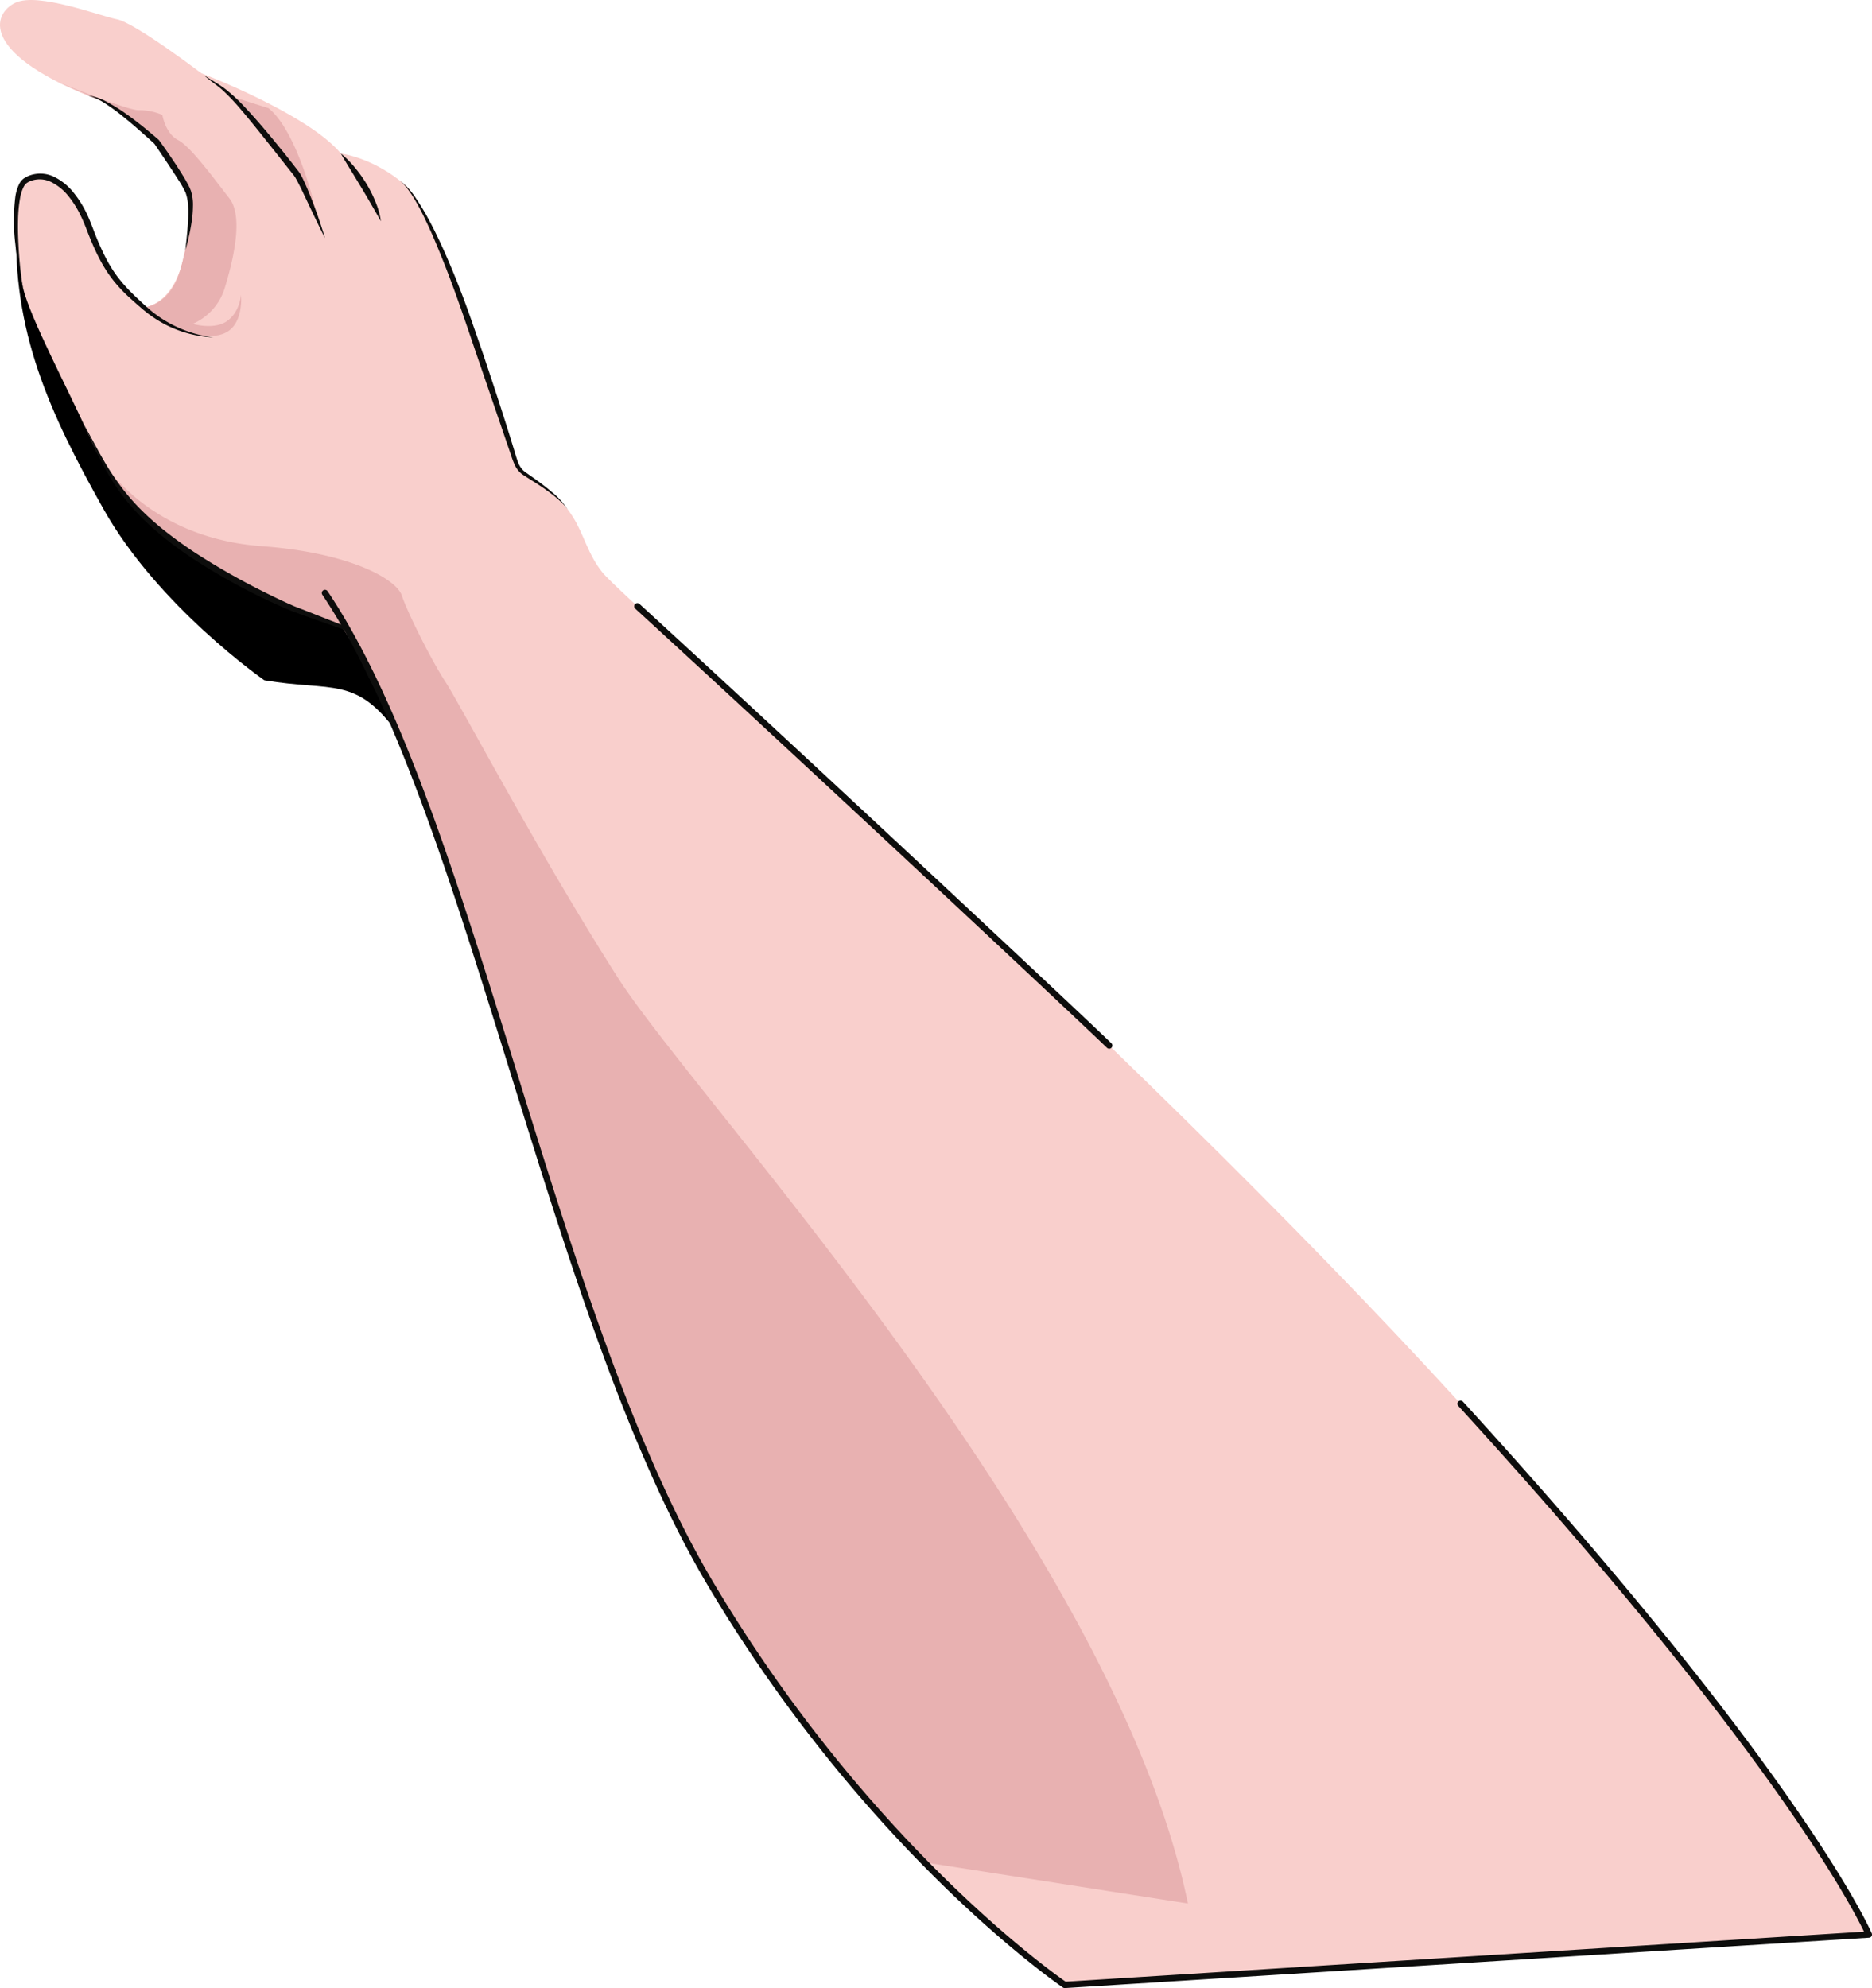 <svg xmlns="http://www.w3.org/2000/svg" width="591.316" height="628.003" viewBox="0 0 591.316 628.003">
  <g id="Group_2448" data-name="Group 2448" transform="translate(-1189.552 -581.816)">
    <path id="Path_4193" data-name="Path 4193" d="M1194.735,651.705c-1.344,34.762,10.359,60.353,27.561,91.006s50.738,53.986,50.738,53.986c21.487,3.65,28.907-1.5,42.027,16.629l-22.849-56.059Z"/>
    <g id="Group_2448-2" data-name="Group 2448">
      <path id="Path_4194" data-name="Path 4194" d="M1230.288,601.765c7.992-2.775,17.944.1,22.844,3.181,0,0,33.6,12.767,44.115,25.373,0,0,10.286,1.175,20.6,10.2,6.316,5.527,19.13,40.085,24.631,56.124,6.882,20.066,9.814,31.06,9.814,31.06l-26.138,58.554-41.324-31.391-58.668-75.937c18.881,3.347,20.293-12.187,21.947-18.069s2.612-16.932.064-20.189-5.168-10.552-9.638-13.115" fill="#f9cfcc"/>
      <path id="Path_4195" data-name="Path 4195" d="M1274.362,615.984c8.116,6.439,14.274,27.569,15.5,35.721,0,0-5.932-15.432-12.057-23.466a168.219,168.219,0,0,0-13.724-15.506Z" fill="#e8b1b1"/>
      <path id="Path_4196" data-name="Path 4196" d="M1297.247,630.319a31.886,31.886,0,0,1,4.448,4.484,42.219,42.219,0,0,1,3.658,5.147,40.433,40.433,0,0,1,2.82,5.658,24.477,24.477,0,0,1,1.694,6.1c-2.083-3.667-4.111-7.2-6.228-10.725-1.077-1.747-2.112-3.523-3.208-5.272C1299.36,633.939,1298.249,632.192,1297.247,630.319Z" fill="#0d0d0c"/>
      <path id="Path_4197" data-name="Path 4197" d="M1253.868,605.484c2.254,1.533,4.663,2.791,6.876,4.467a53.476,53.476,0,0,1,6.048,5.6c3.762,3.978,7.28,8.15,10.71,12.386,1.719,2.115,3.424,4.24,5.085,6.4l1.256,1.611c.206.258.44.639.639.95l.512.939c.619,1.251,1.175,2.508,1.71,3.767a151.336,151.336,0,0,1,5.5,15.426c-2.463-4.875-4.756-9.818-7.091-14.7-.578-1.223-1.191-2.425-1.814-3.6l-.476-.846c-.177-.255-.29-.462-.509-.736l-1.27-1.6-5.06-6.394c-3.393-4.244-6.745-8.521-10.253-12.645a69.589,69.589,0,0,0-5.532-5.9C1258.237,608.781,1255.887,607.327,1253.868,605.484Z" fill="#0d0d0c"/>
    </g>
    <path id="Path_4198" data-name="Path 4198" d="M1253.132,604.946s-20.85-15.868-26.62-17.032-24.893-8.568-32.055-5.249-12.071,16.2,27.15,31.08c0,0,10.412,4.924,15.753,10.667" fill="#f9cfcc"/>
    <g id="Group_2449" data-name="Group 2449">
      <path id="Path_4199" data-name="Path 4199" d="M1289.626,751.341l38.235-9.929-39.945-32.353-7.214-47.25-31.42-18.433s1.466,5.171-1.8,19.995-12.4,15.629-12.4,15.63c-2.726-2.254-4.905-4.139-6.369-5.476-4.664-4.258-8.209-11.863-12.077-22.87s-14.571-15.9-18.918-11.875-3.356,24.022-.921,33.931,13.662,30.76,21.476,48.007,27.643,43.25,83.867,60.436C1302.139,781.154,1296.809,767.611,1289.626,751.341Z" fill="#f9cfcc"/>
      <path id="Path_4200" data-name="Path 4200" d="M1261.283,686.659c-5.28,3.13-16.99.63-26.2-7.66,10.5-2.22,11.679-13.36,13.02-18.14,1.659-5.88,3.807-12.212-1.174-22.374s-19.448-21.672-23.918-24.231l-15.695-6.774s22.8,9.4,26.18,9.143a18.219,18.219,0,0,1,7.347,1.506s.939,5.86,4.98,7.95,11.479,12.39,16.179,18.39.92,20.61-1.57,28.69a18.142,18.142,0,0,1-10.01,10.96s6.76,2.03,10.86-.89,4.4-8.31,4.4-8.31S1266.574,683.529,1261.283,686.659Z" fill="#e8b1b1"/>
      <path id="Path_4201" data-name="Path 4201" d="M1256.953,688.385a36.687,36.687,0,0,1-14.476-3.7,38.122,38.122,0,0,1-6.42-4.015l-1.482-1.192-1.411-1.228c-.939-.824-1.873-1.657-2.8-2.509a45.524,45.524,0,0,1-5.176-5.553,43.654,43.654,0,0,1-4.1-6.416c-1.182-2.238-2.206-4.544-3.154-6.869-.953-2.347-1.762-4.663-2.835-6.835a31.205,31.205,0,0,0-3.8-6.14,16.517,16.517,0,0,0-5.357-4.493,8.161,8.161,0,0,0-6.519-.516,7.988,7.988,0,0,0-.768.33,7.27,7.27,0,0,0-.671.392,3.757,3.757,0,0,0-.936,1.17,12.28,12.28,0,0,0-1.1,3.3,43.136,43.136,0,0,0-.7,7.294c-.067,2.467,0,4.946.12,7.422s.3,4.957.558,7.429q.2,1.852.456,3.7a31.86,31.86,0,0,0,.659,3.67,49.961,49.961,0,0,1-1.639-7.3q-.613-3.695-1.009-7.426a60.8,60.8,0,0,1,.025-15.081,13.765,13.765,0,0,1,1.154-3.793,5.285,5.285,0,0,1,1.363-1.739,8.166,8.166,0,0,1,.925-.576,10.174,10.174,0,0,1,.938-.426,9.989,9.989,0,0,1,7.963.444,18.018,18.018,0,0,1,6.053,4.963,33.059,33.059,0,0,1,4.089,6.5c1.118,2.3,1.94,4.706,2.847,6.976q1.367,3.442,3.019,6.728a41.863,41.863,0,0,0,3.817,6.228,49.548,49.548,0,0,0,4.861,5.489q1.321,1.3,2.686,2.564l1.367,1.267,1.382,1.206a37.726,37.726,0,0,0,6.049,4.165A38.466,38.466,0,0,0,1256.953,688.385Z" fill="#0d0d0c"/>
      <path id="Path_4202" data-name="Path 4202" d="M1352.29,727.7c1.718,5.294,11.646,6.727,18.349,17.6,3.426,5.559,4.609,11.62,9.212,17.342,7.971,9.907,162.691,143.916,271.07,262.6s128.946,167.663,128.946,167.663l-254,15.913s-61.035-41.011-111.963-126.826-70.738-234.39-117.44-303.87l-36.028-66.19,35.415-21.774Z" fill="#f9cfcc"/>
      <path id="Path_4203" data-name="Path 4203" d="M1564.784,1183.1l-83.347-13.022a466.156,466.156,0,0,1-67.535-88.087c-50.541-85.169-70.429-232.172-116.391-302.295-45.873-14.951-66.176-35.872-75.674-52.091,7.166,10.261,22.909,24.729,50.464,26.749,4.3.313,8.284.779,11.966,1.367,2.827.452,5.485.975,7.945,1.547,14.894,3.468,23.034,8.889,24.279,12.694,1.719,5.246,9.306,20.429,13.853,27.389s29.507,54.372,54.455,93.414S1541.559,1070.207,1564.784,1183.1Z" fill="#e8b1b1"/>
      <path id="Path_4204" data-name="Path 4204" d="M1316.023,639a21.892,21.892,0,0,1,4.961,5.544c1.4,2.064,2.686,4.2,3.871,6.391,2.374,4.38,4.459,8.9,6.419,13.47s3.783,9.19,5.5,13.862c1.7,4.669,3.305,9.36,4.923,14.049,3.175,9.4,6.282,18.816,9.222,28.292l1.093,3.561c.365,1.2.687,2.367,1.121,3.485a6.887,6.887,0,0,0,1.808,2.864c.428.369.939.706,1.453,1.076l1.516,1.064c2.026,1.444,4.028,2.932,5.919,4.557a24.189,24.189,0,0,1,5.023,5.493,17.4,17.4,0,0,0-2.508-2.721,36.967,36.967,0,0,0-2.848-2.359c-1.966-1.493-4.034-2.844-6.13-4.154l-1.576-1c-.506-.334-1.05-.654-1.581-1.072a8.072,8.072,0,0,1-2.287-3.246c-.523-1.172-.893-2.393-1.285-3.549l-1.2-3.514-9.631-28.132c-3.179-9.4-6.324-18.769-9.97-27.964-1.826-4.594-3.7-9.171-5.85-13.618q-1.565-3.359-3.446-6.55l-.976-1.572-1.062-1.513c-.367-.495-.773-.958-1.16-1.441C1316.936,639.843,1316.464,639.442,1316.023,639Z" fill="#0d0d0c"/>
      <path id="Path_4205" data-name="Path 4205" d="M1539.917,913.085a.994.994,0,0,1-.7-.283c-10.622-10.3-97.831-91.879-148.995-138.714a1,1,0,1,1,1.349-1.475c51.175,46.844,138.411,128.444,149.038,138.754a1,1,0,0,1-.7,1.718Z" fill="#0d0d0c"/>
      <path id="Path_4206" data-name="Path 4206" d="M1525.869,1209.819a1,1,0,0,1-.557-.17c-.613-.411-61.806-42.12-112.266-127.146-25.339-42.7-44.065-103.075-62.174-161.466-18.572-59.885-36.115-116.448-59.5-151.354a1,1,0,0,1,1.662-1.114c23.55,35.149,41.135,91.848,59.751,151.876,18.075,58.279,36.766,118.543,61.985,161.038,48.479,81.691,106.861,123.179,111.384,126.317l252.2-15.8c-4.088-8.506-30.662-59.309-128.163-166.081a1,1,0,1,1,1.476-1.349c107.255,117.454,128.923,167.458,129.129,167.949a1,1,0,0,1-.859,1.386l-254,15.913Z" fill="#0d0d0c"/>
      <path id="Path_4207" data-name="Path 4207" d="M1215.948,715.686c2.226,3.963,4.281,8.021,6.581,11.921a77.81,77.81,0,0,0,7.739,11.066c5.825,6.863,13,12.443,20.483,17.453a222.318,222.318,0,0,0,23.576,13.36c2.027,1,4.066,1.983,6.122,2.918l1.544.692c.506.235,1.014.419,1.555.628l3.17,1.238,12.669,4.988.019.008a.54.54,0,0,1,.3.285l4.991,11.338c1.66,3.781,3.315,7.564,4.932,11.365-1.864-3.686-3.687-7.391-5.507-11.1l-5.447-11.126.316.293-12.851-4.565-3.209-1.151c-.522-.191-1.085-.386-1.614-.62l-1.577-.674c-2.094-.907-4.165-1.86-6.227-2.834a191.184,191.184,0,0,1-23.837-13.431c-7.551-5.117-14.76-10.97-20.5-18.172a70.3,70.3,0,0,1-7.38-11.556C1219.715,723.954,1217.837,719.819,1215.948,715.686Z" fill="#0d0d0c"/>
      <path id="Path_4208" data-name="Path 4208" d="M1217.241,611.969a17.078,17.078,0,0,1,6.293,2.162,53.1,53.1,0,0,1,5.678,3.53c1.833,1.267,3.586,2.637,5.327,4.018s3.42,2.833,5.1,4.274a.72.72,0,0,1,.12.127l.021.03c1.85,2.52,3.61,5.091,5.342,7.694.85,1.312,1.69,2.633,2.506,3.975.408.674.8,1.355,1.179,2.059a17.179,17.179,0,0,1,1.044,2.237,14.275,14.275,0,0,1,.653,4.883,34.434,34.434,0,0,1-.382,4.735,65.638,65.638,0,0,1-2.017,9.165c.335-3.1.687-6.2.848-9.277.069-1.539.1-3.076.022-4.586a14.6,14.6,0,0,0-.786-4.3,32.128,32.128,0,0,0-2.2-3.91c-.818-1.305-1.665-2.6-2.524-3.889-1.7-2.588-3.454-5.155-5.186-7.725l.141.157c-1.624-1.494-3.272-2.953-4.917-4.415s-3.336-2.865-5.039-4.252-3.468-2.7-5.3-3.9A18.945,18.945,0,0,0,1217.241,611.969Z" fill="#0d0d0c"/>
    </g>
  </g>
</svg>
